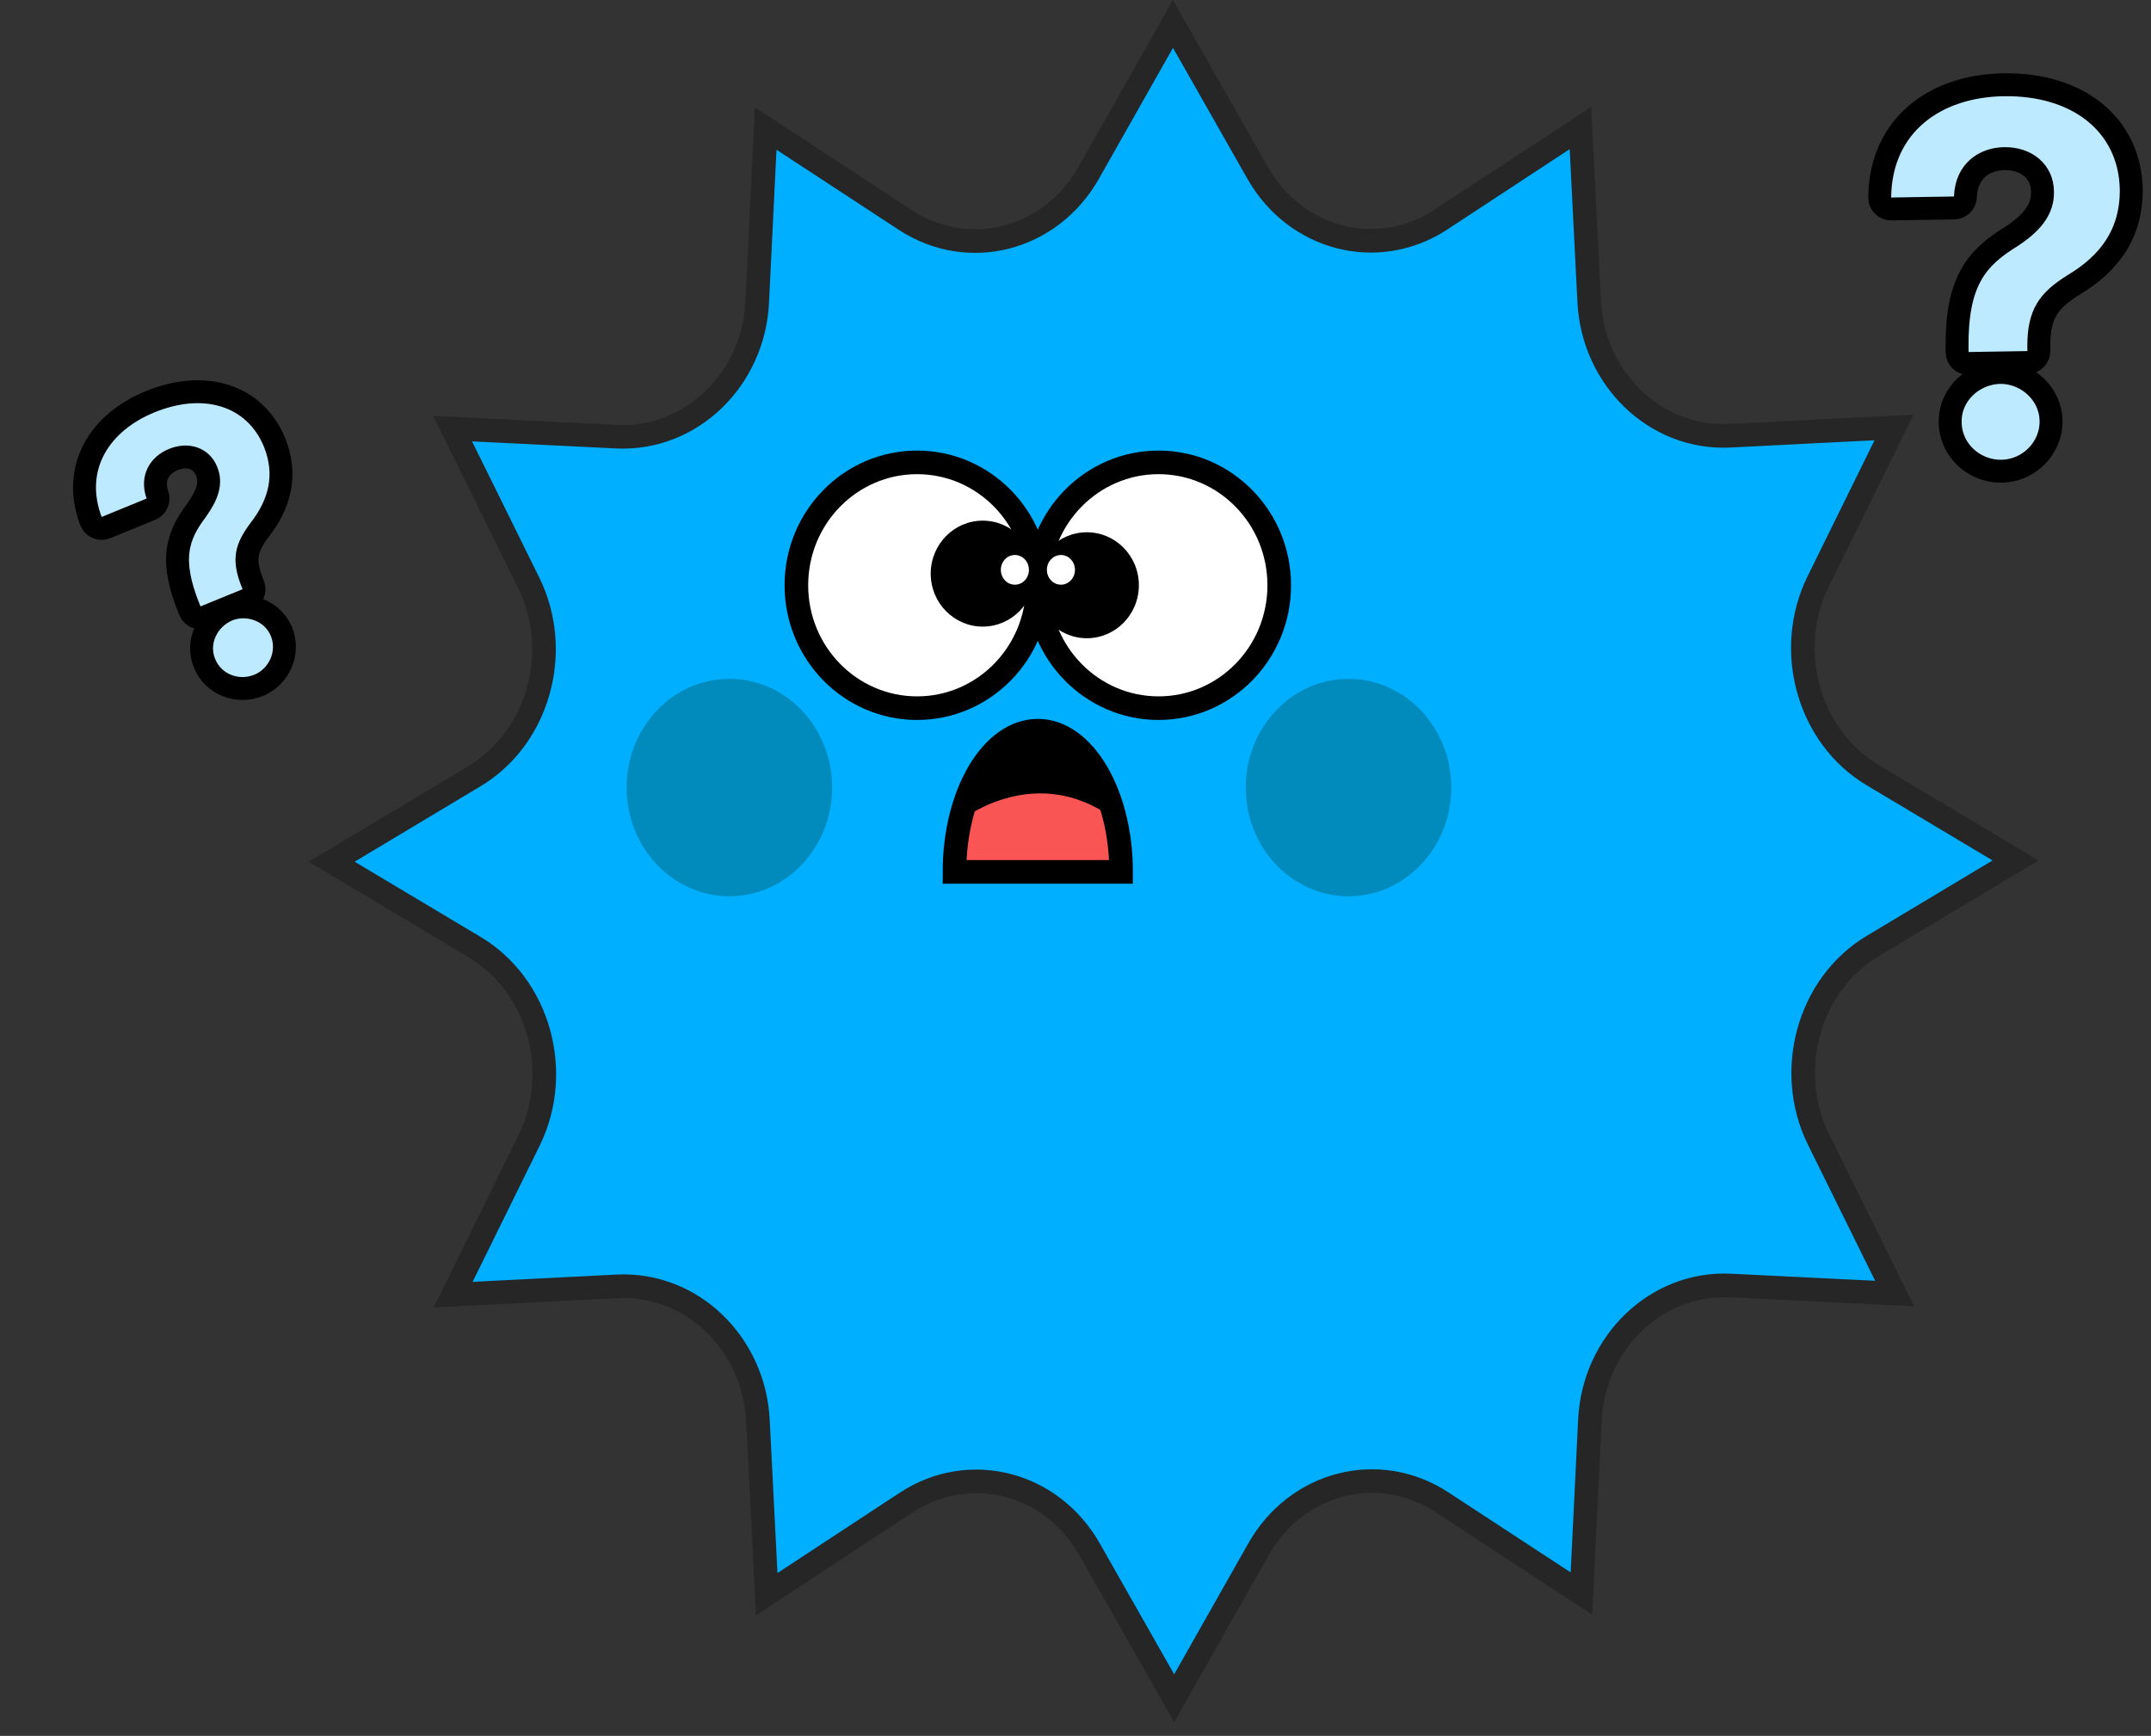 <svg width="140" height="113" viewBox="0 0 140 113" fill="none" xmlns="http://www.w3.org/2000/svg">
<rect x="0" y="0" width="140" height="113" fill="#333333" stroke="none"/>
<g id="&#235;&#158;&#156;&#235;&#141;&#164; 1" clip-path="url(#clip0_629_3159)">
<g id="Vector">
<path d="M34.408 37.931L29.456 27.9L40.127 28.425C44.97 28.661 49.035 24.708 49.284 19.689L49.837 8.369L58.918 14.317C63.04 17.016 68.382 15.617 70.85 11.266L76.344 1.557L81.855 11.257C84.325 15.606 89.674 16.996 93.789 14.29L102.864 8.33L103.436 19.646C103.691 24.664 107.756 28.611 112.605 28.365L123.272 27.827L118.332 37.864C116.139 42.324 117.696 47.958 121.879 50.453L131.182 56.011L121.888 61.583C117.709 64.084 116.162 69.719 118.36 74.175L123.313 84.206L112.642 83.682C107.797 83.444 103.732 87.4 103.483 92.419L102.93 103.735L93.849 97.79C89.728 95.092 84.385 96.489 81.919 100.84L76.423 110.549L70.912 100.849C68.442 96.502 63.093 95.112 58.98 97.815L49.903 103.778L49.33 92.463C49.081 87.443 45.011 83.494 40.164 83.738L29.495 84.278L34.435 74.242C36.63 69.781 35.071 64.149 30.89 61.652L21.586 56.095L30.88 50.525C35.06 48.022 36.611 42.388 34.408 37.931Z" fill="#00AFFF"/>
<path d="M30.89 61.652L21.586 56.095L30.88 50.525C35.06 48.022 36.611 42.388 34.408 37.931L29.456 27.9L40.127 28.425C44.97 28.661 49.035 24.708 49.284 19.689L49.837 8.369L58.918 14.317C63.04 17.016 68.382 15.617 70.85 11.266L76.344 1.557L81.855 11.257C84.325 15.606 89.674 16.996 93.789 14.29L102.864 8.33L103.436 19.646C103.691 24.664 107.756 28.611 112.605 28.365L123.272 27.827L118.332 37.864C116.139 42.324 117.696 47.958 121.879 50.453L131.182 56.011L121.888 61.583C117.709 64.084 116.162 69.719 118.36 74.175L123.313 84.206L112.642 83.682C107.797 83.444 103.732 87.4 103.483 92.419L102.93 103.735L93.849 97.79C89.728 95.092 84.385 96.489 81.919 100.84L76.423 110.549L70.912 100.849C68.442 96.502 63.093 95.112 58.98 97.815L49.903 103.778L49.33 92.463C49.081 87.443 45.011 83.494 40.164 83.738L29.495 84.278L34.435 74.242M30.89 61.652L30.496 62.311M30.89 61.652C35.071 64.149 36.63 69.781 34.435 74.242M34.435 74.242L33.746 73.903" stroke="#262626" stroke-width="1.536"/>
</g>
<path id="Vector_2" d="M65.203 48.446L62.743 52.973L62.466 54.203L72.756 54.202L71.789 50.558L69.181 48.153L66.838 47.565L65.203 48.446Z" fill="black"/>
<path id="Vector_3" d="M62.799 53.225C62.799 53.225 67.469 49.675 72.391 53.225L72.922 55.805L72.968 56.759H62.286L62.465 54.203L62.799 53.225Z" fill="#F95555"/>
<path id="Vector_4" fill-rule="evenodd" clip-rule="evenodd" d="M72.968 56.758C72.968 51.681 70.54 47.565 67.546 47.565C64.551 47.565 62.124 51.681 62.124 56.758H72.968Z" stroke="black" stroke-width="1.536" stroke-miterlimit="10"/>
<path id="Vector_5" d="M59.69 46.099C64.029 46.099 67.546 42.517 67.546 38.099C67.546 33.681 64.029 30.099 59.69 30.099C55.35 30.099 51.833 33.681 51.833 38.099C51.833 42.517 55.35 46.099 59.69 46.099Z" fill="white" stroke="black" stroke-width="1.536" stroke-miterlimit="10"/>
<path id="Vector_6" d="M75.404 46.099C79.743 46.099 83.26 42.517 83.26 38.099C83.26 33.681 79.743 30.099 75.404 30.099C71.064 30.099 67.547 33.681 67.547 38.099C67.547 42.517 71.064 46.099 75.404 46.099Z" fill="white" stroke="black" stroke-width="1.536" stroke-miterlimit="10"/>
<path id="Vector_7" d="M87.769 58.343C91.463 58.343 94.457 55.175 94.457 51.267C94.457 47.359 91.463 44.19 87.769 44.19C84.074 44.19 81.08 47.359 81.08 51.267C81.08 55.175 84.074 58.343 87.769 58.343Z" fill="#008BBC"/>
<path id="Vector_8" d="M47.472 58.343C51.166 58.343 54.16 55.175 54.16 51.267C54.16 47.359 51.166 44.19 47.472 44.19C43.778 44.19 40.783 47.359 40.783 51.267C40.783 55.175 43.778 58.343 47.472 58.343Z" fill="#008BBC"/>
<path id="Vector_9" d="M63.963 40.79C65.833 40.79 67.35 39.246 67.35 37.342C67.35 35.437 65.833 33.893 63.963 33.893C62.092 33.893 60.576 35.437 60.576 37.342C60.576 39.246 62.092 40.79 63.963 40.79Z" fill="black"/>
<path id="Vector_10" d="M70.738 41.546C72.609 41.546 74.125 40.002 74.125 38.097C74.125 36.193 72.609 34.649 70.738 34.649C68.868 34.649 67.352 36.193 67.352 38.097C67.352 40.002 68.868 41.546 70.738 41.546Z" fill="black"/>
<path id="Vector_11" d="M66.055 38.062C66.56 38.062 66.969 37.629 66.969 37.095C66.969 36.561 66.56 36.128 66.055 36.128C65.55 36.128 65.141 36.561 65.141 37.095C65.141 37.629 65.55 38.062 66.055 38.062Z" fill="white"/>
<path id="Vector_12" d="M69.051 38.062C69.556 38.062 69.965 37.629 69.965 37.095C69.965 36.561 69.556 36.128 69.051 36.128C68.547 36.128 68.138 36.561 68.138 37.095C68.138 37.629 68.547 38.062 69.051 38.062Z" fill="white"/>
<path id="Vector_13" d="M127.377 22.636L127.377 22.642L127.381 22.929C127.388 23.34 127.727 23.669 128.139 23.662L131.967 23.599C132.379 23.592 132.707 23.253 132.7 22.841L132.696 22.56C132.693 21.445 132.872 20.717 133.206 20.151C133.542 19.579 134.087 19.088 134.978 18.536C136.097 17.865 137.044 17.049 137.706 16.017C138.375 14.975 138.728 13.753 138.714 12.319L138.714 12.311C138.67 10.199 137.786 8.454 136.278 7.261C134.784 6.079 132.733 5.48 130.396 5.518C128.249 5.554 126.252 6.166 124.771 7.405C123.273 8.658 122.366 10.501 122.342 12.85C122.339 13.051 122.419 13.245 122.561 13.387C122.704 13.529 122.898 13.607 123.099 13.603L127.189 13.536C127.585 13.53 127.907 13.214 127.922 12.818C127.955 11.938 128.282 11.339 128.72 10.952C129.169 10.554 129.783 10.336 130.442 10.326C131.911 10.302 132.929 11.189 132.938 12.466L132.938 12.481C132.97 13.662 132.21 14.545 130.887 15.411C129.833 16.063 128.905 16.776 128.274 17.924C127.646 19.064 127.359 20.542 127.377 22.636ZM130.186 24.242L130.169 24.242C128.402 24.291 126.886 25.704 126.932 27.497C126.945 29.308 128.493 30.704 130.282 30.675C132.037 30.646 133.524 29.186 133.494 27.389C133.465 25.609 131.92 24.234 130.186 24.242Z" fill="#BDEAFF" stroke="black" stroke-width="1.491" stroke-linejoin="round"/>
<path id="Vector_14" d="M12.275 39.548L12.278 39.554L12.361 39.759C12.516 40.141 12.951 40.324 13.332 40.167L16.07 39.046C16.451 38.89 16.635 38.454 16.48 38.072L16.398 37.872C16.092 37.087 16.027 36.546 16.102 36.085C16.179 35.618 16.416 35.138 16.895 34.5C17.524 33.689 17.992 32.812 18.188 31.85C18.386 30.877 18.294 29.864 17.873 28.807L17.87 28.8C17.23 27.246 16.068 26.201 14.599 25.751C13.148 25.306 11.463 25.46 9.765 26.155C8.203 26.795 6.901 27.82 6.158 29.171C5.404 30.54 5.264 32.175 5.918 33.916C5.989 34.104 6.133 34.256 6.317 34.337C6.501 34.417 6.71 34.419 6.896 34.343L9.822 33.145C10.188 32.994 10.374 32.583 10.245 32.209C10.037 31.607 10.105 31.132 10.289 30.774C10.48 30.403 10.828 30.098 11.268 29.919C12.254 29.515 13.121 29.855 13.441 30.663L13.446 30.676C13.762 31.431 13.509 32.212 12.807 33.196C12.225 33.969 11.736 34.772 11.596 35.818C11.457 36.857 11.674 38.033 12.275 39.548ZM14.842 39.694L14.826 39.7C13.492 40.264 12.74 41.8 13.313 43.174C13.866 44.569 15.473 45.17 16.832 44.614C18.17 44.066 18.88 42.5 18.32 41.123C17.765 39.757 16.166 39.169 14.842 39.694Z" fill="#BDEAFF" stroke="black" stroke-width="1.491" stroke-linejoin="round"/>
</g>
<defs>
<clipPath id="clip0_629_3159">
<rect width="139.748" height="112.106" fill="white" transform="translate(0.126)"/>
</clipPath>
</defs>
</svg>

